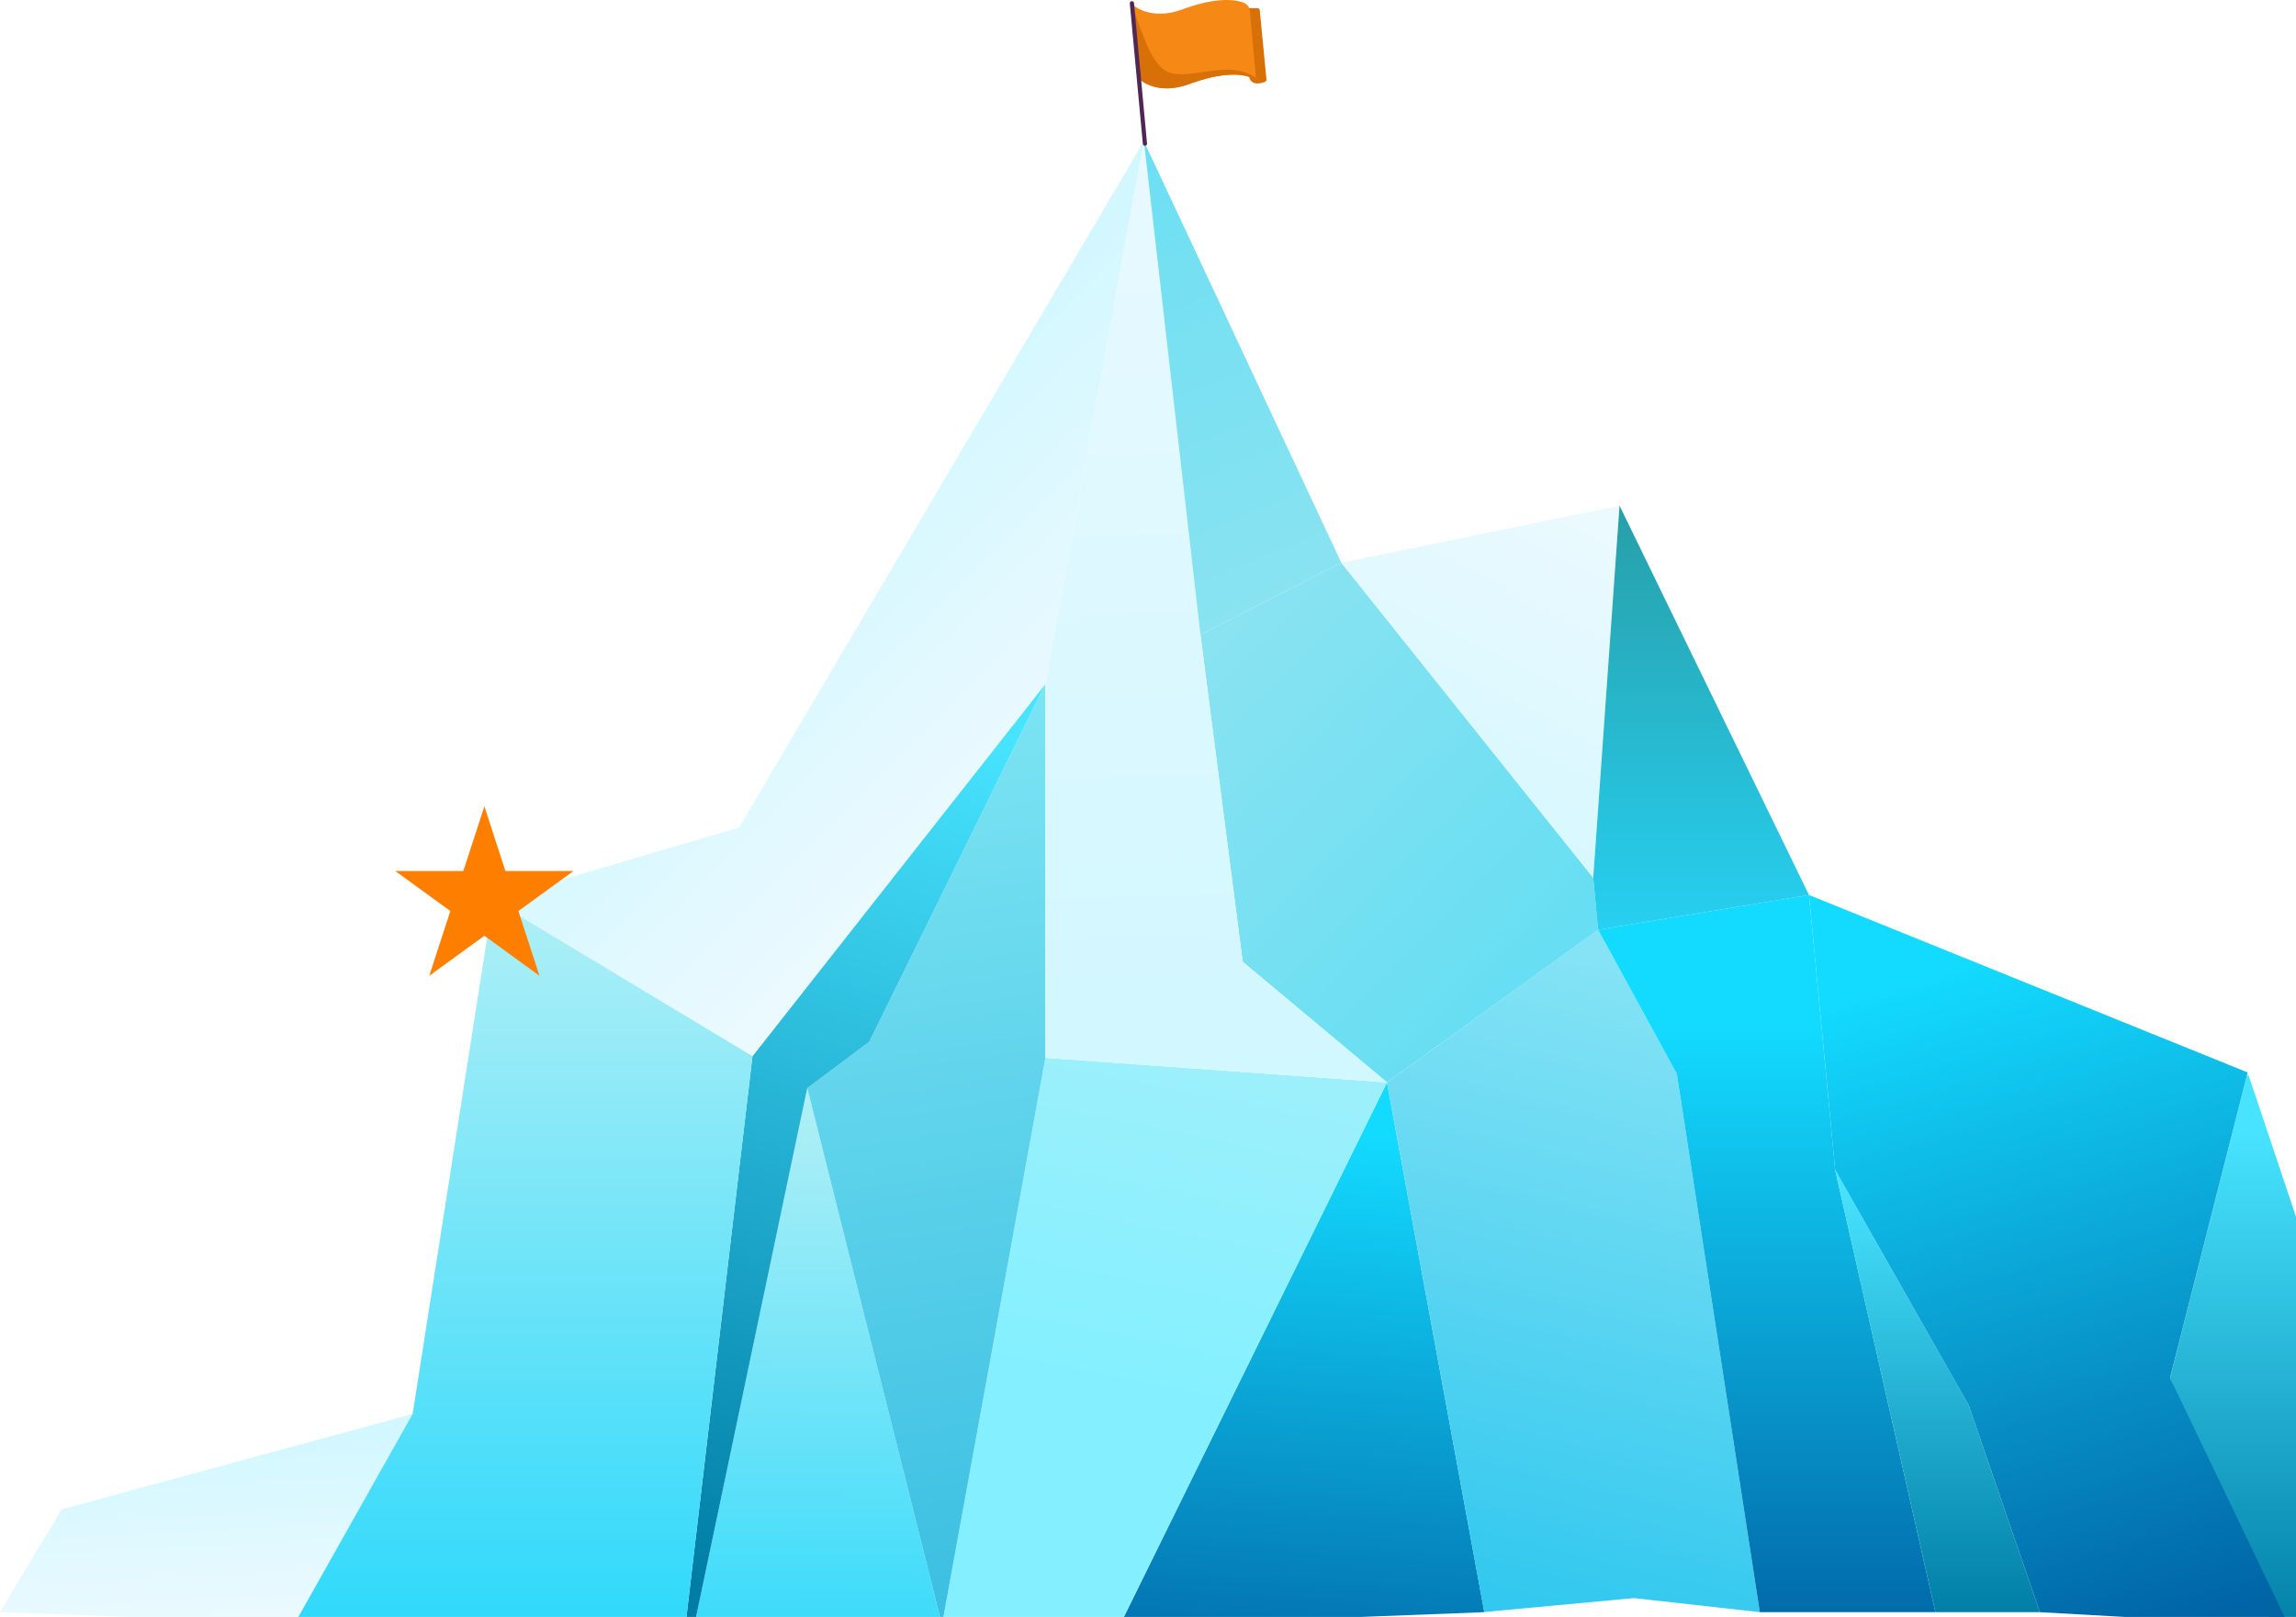 <svg width="504" height="355" viewBox="0 0 504 355" fill="none" xmlns="http://www.w3.org/2000/svg">
<path d="M534.568 361.064L498.989 357.046C488.089 330.762 476.91 303.865 476.408 302.665L476.388 302.623C476.369 302.571 476.369 302.513 476.388 302.461L493.201 236.264C493.215 236.213 493.246 236.169 493.288 236.137C493.33 236.106 493.382 236.089 493.434 236.089C493.487 236.089 493.538 236.106 493.581 236.137C493.623 236.169 493.653 236.213 493.668 236.264L534.36 357.906L534.549 354.82L534.568 361.064Z" fill="url(#paint0_linear_2152_3716)"/>
<path d="M325.833 353.96L245.694 357.05L245.741 356.949H245.745L304.457 237.641L325.814 353.86L325.833 353.96Z" fill="url(#paint1_linear_2152_3716)"/>
<path d="M325.415 353.96H325.308L325.331 353.86L325.415 353.96Z" fill="url(#paint2_linear_2152_3716)"/>
<path d="M386.319 353.96L358.657 350.867L325.415 353.96L325.33 353.86H325.813L304.457 237.641L350.794 204.133V204.137H350.798L368.081 235.762L386.284 353.86H386.3L386.319 353.96Z" fill="url(#paint3_linear_2152_3716)"/>
<path d="M245.864 356.949L245.817 357.049H206.281V356.949H206.733L206.772 356.737L229.48 232.253L304.457 237.641L245.74 356.949H245.864Z" fill="url(#paint4_linear_2152_3716)"/>
<path d="M304.457 237.637L272.788 211.165L263.507 139.36L294.438 123.547L349.735 192.722L350.794 204.138L304.457 237.637Z" fill="url(#paint5_linear_2152_3716)"/>
<path d="M206.853 357.049L149.709 363.228L149.713 363.131H151.092L177.205 238.906L206.772 356.737L206.776 356.741L206.853 357.049Z" fill="url(#paint6_linear_2152_3716)"/>
<path d="M229.481 150.143V232.253L206.776 356.741L206.772 356.737L177.205 238.906L190.814 228.736L229.481 150.143Z" fill="url(#paint7_linear_2152_3716)"/>
<path d="M229.481 150.143L190.814 228.736L177.205 238.906L151.092 363.132L151.069 363.228H149.713L149.724 363.132L165.169 231.875H165.173L229.481 150.143Z" fill="url(#paint8_linear_2152_3716)"/>
<path d="M424.87 353.961H386.3L386.284 353.86L368.081 235.763L350.798 204.137H350.794V204.133L397.1 196.501L402.845 256.851L424.831 353.86H424.855L424.87 353.961Z" fill="url(#paint9_linear_2152_3716)"/>
<path d="M447.795 353.96H424.855L424.832 353.86L402.846 256.851L432.158 308.524L447.741 353.86H447.772L447.795 353.96Z" fill="url(#paint10_linear_2152_3716)"/>
<path d="M502.992 357.05L447.772 353.961L447.741 353.86L432.157 308.524L402.845 256.851L397.1 196.501L493.39 235.454L493.189 236.252L476.373 302.446L476.353 302.531L476.392 302.612L476.408 302.654L502.439 356.949H502.961L502.992 357.05Z" fill="url(#paint11_linear_2152_3716)"/>
<path d="M229.481 150.143L165.173 231.879L108.229 197.592L162.228 181.699L251.096 31L229.481 150.143Z" fill="url(#paint12_linear_2152_3716)"/>
<path d="M229.48 232.249V150.143L251.096 31L263.507 139.359L272.788 211.164L304.457 237.637L229.48 232.249Z" fill="url(#paint13_linear_2152_3716)"/>
<path d="M263.507 139.359L294.438 123.547L251.096 31L263.507 139.359Z" fill="url(#paint14_linear_2152_3716)"/>
<path d="M294.438 123.547L349.736 192.721L355.508 111.016L294.438 123.547Z" fill="url(#paint15_linear_2152_3716)"/>
<path d="M350.794 204.137L349.735 192.721L355.508 111.016L397.1 196.501L350.794 204.137Z" fill="url(#paint16_linear_2152_3716)"/>
<path d="M83.303 356.949L83.296 357.007L83.299 357.05L0 353.96L13.543 331.391L90.579 310.441L83.303 356.949Z" fill="url(#paint17_linear_2152_3716)"/>
<path d="M465.33 302.607L465.291 302.53L465.31 302.446C465.297 302.5 465.304 302.557 465.33 302.607Z" fill="url(#paint18_linear_2152_3716)"/>
<path d="M165.169 231.875L149.724 363.131L149.713 363.228L86.363 360.139L83.287 360.042L64.393 356.949L90.579 310.441L108.225 197.592L165.169 231.875Z" fill="url(#paint19_linear_2152_3716)"/>
<path d="M106.326 177.028L110.943 191.237L125.884 191.237L113.797 200.019L118.414 214.229L106.326 205.447L94.239 214.229L98.856 200.019L86.768 191.237L101.709 191.237L106.326 177.028Z" fill="#FE7F00"/>
<g clip-path="url(#clip0_2152_3716)">
<path d="M274.211 16.908C274.258 17.201 274.673 19.072 277.666 17.993C277.773 17.954 277.864 17.881 277.925 17.785C277.986 17.689 278.014 17.575 278.004 17.462L276.537 2.242C276.525 2.116 276.466 1.998 276.372 1.913C276.277 1.828 276.155 1.781 276.028 1.781H274.3C274.232 1.781 274.164 1.795 274.101 1.821C274.038 1.848 273.981 1.887 273.934 1.936C273.886 1.985 273.849 2.043 273.824 2.106C273.799 2.17 273.787 2.238 273.789 2.306L274.203 16.844C274.206 16.866 274.208 16.886 274.211 16.908Z" fill="#D77107"/>
<path d="M275.752 17.58C273.062 15.873 268.054 15.873 261.084 18.445C254.113 21.017 250.379 17.58 250.379 17.58L248.857 1.189C248.857 1.189 252.593 4.625 259.562 2.055C265.562 -0.16 270.113 -0.467 272.977 0.58C273.348 0.717 273.674 0.957 273.915 1.271C274.156 1.586 274.303 1.962 274.339 2.357L275.752 17.58Z" fill="#F68816"/>
<path d="M270.184 15.322C267.494 15.179 264.854 15.736 262.204 16.074C259.974 16.361 257.262 16.68 255.36 15.203C254.463 14.506 253.765 13.512 253.157 12.565C252.463 11.46 251.888 10.285 251.442 9.06C250.511 6.566 249.226 4.065 248.947 1.386C248.943 1.346 248.943 1.306 248.947 1.266C248.887 1.217 248.856 1.189 248.856 1.189L250.379 17.58C250.379 17.58 254.115 21.017 261.084 18.445C268.053 15.873 273.065 15.873 275.752 17.58L275.706 17.084C274.119 15.954 272.156 15.428 270.184 15.322Z" fill="#D77107"/>
<path d="M248.008 0.758L248.086 1.585C248.155 2.332 248.224 3.08 248.293 3.828L248.603 7.165L248.979 11.209L249.393 15.653C249.53 17.149 249.668 18.645 249.806 20.139C249.937 21.532 250.066 22.927 250.195 24.321L250.524 27.855L250.76 30.396C250.797 30.796 250.823 31.199 250.872 31.598C250.872 31.616 250.872 31.632 250.877 31.65C250.898 31.877 251.187 32.028 251.419 31.992C251.475 31.984 251.53 31.965 251.579 31.936C251.628 31.908 251.671 31.869 251.705 31.824C251.739 31.778 251.764 31.727 251.778 31.672C251.792 31.616 251.795 31.559 251.786 31.503L251.709 30.671C251.64 29.923 251.571 29.176 251.502 28.429L251.191 25.091L250.816 21.047L250.402 16.602C250.264 15.107 250.126 13.613 249.988 12.117L249.6 7.935L249.272 4.401L249.034 1.865C248.996 1.464 248.97 1.062 248.922 0.662C248.922 0.645 248.922 0.627 248.922 0.611C248.901 0.384 248.612 0.233 248.38 0.269C248.323 0.276 248.269 0.295 248.22 0.324C248.171 0.353 248.128 0.391 248.094 0.436C248.06 0.482 248.035 0.534 248.021 0.589C248.007 0.644 248.004 0.701 248.013 0.758H248.008Z" fill="#4F2655"/>
</g>
<defs>
<linearGradient id="paint0_linear_2152_3716" x1="505.465" y1="361.662" x2="505.465" y2="247.931" gradientUnits="userSpaceOnUse">
<stop stop-color="#007DA5"/>
<stop offset="1" stop-color="#48E4FF"/>
</linearGradient>
<linearGradient id="paint1_linear_2152_3716" x1="293.163" y1="248.235" x2="284.305" y2="377.134" gradientUnits="userSpaceOnUse">
<stop stop-color="#13DBFF"/>
<stop offset="1" stop-color="#0064A5"/>
</linearGradient>
<linearGradient id="paint2_linear_2152_3716" x1="325.381" y1="353.876" x2="325.358" y2="353.968" gradientUnits="userSpaceOnUse">
<stop stop-color="#2B84AE"/>
<stop offset="1" stop-color="#11688B"/>
</linearGradient>
<linearGradient id="paint3_linear_2152_3716" x1="365.314" y1="213.752" x2="331.994" y2="351.455" gradientUnits="userSpaceOnUse">
<stop stop-color="#85E3F5"/>
<stop offset="1" stop-color="#32C8EF"/>
</linearGradient>
<linearGradient id="paint4_linear_2152_3716" x1="252.722" y1="305.323" x2="317.493" y2="-15.845" gradientUnits="userSpaceOnUse">
<stop stop-color="#84F0FF"/>
<stop offset="1" stop-color="#EFEFEF"/>
</linearGradient>
<linearGradient id="paint5_linear_2152_3716" x1="230.176" y1="114.021" x2="364.136" y2="248.231" gradientUnits="userSpaceOnUse">
<stop stop-color="#98E5EF"/>
<stop offset="1" stop-color="#58DCF5"/>
</linearGradient>
<linearGradient id="paint6_linear_2152_3716" x1="178.233" y1="368.666" x2="178.93" y2="239.6" gradientUnits="userSpaceOnUse">
<stop stop-color="#30D9FB"/>
<stop offset="1" stop-color="#B2F0F6"/>
</linearGradient>
<linearGradient id="paint7_linear_2152_3716" x1="194.264" y1="135.263" x2="254.438" y2="529.449" gradientUnits="userSpaceOnUse">
<stop stop-color="#83E8F5"/>
<stop offset="1" stop-color="#009DD2"/>
</linearGradient>
<linearGradient id="paint8_linear_2152_3716" x1="148.604" y1="346.999" x2="207.629" y2="157.315" gradientUnits="userSpaceOnUse">
<stop stop-color="#007DA5"/>
<stop offset="1" stop-color="#48E4FF"/>
</linearGradient>
<linearGradient id="paint9_linear_2152_3716" x1="387.834" y1="362.519" x2="387.834" y2="224.894" gradientUnits="userSpaceOnUse">
<stop stop-color="#0064A5"/>
<stop offset="1" stop-color="#13DBFF"/>
</linearGradient>
<linearGradient id="paint10_linear_2152_3716" x1="425.319" y1="355.572" x2="425.319" y2="259.289" gradientUnits="userSpaceOnUse">
<stop stop-color="#007DA5"/>
<stop offset="1" stop-color="#48E4FF"/>
</linearGradient>
<linearGradient id="paint11_linear_2152_3716" x1="479.955" y1="356.973" x2="437.652" y2="209.175" gradientUnits="userSpaceOnUse">
<stop stop-color="#0064A5"/>
<stop offset="1" stop-color="#13DBFF"/>
</linearGradient>
<linearGradient id="paint12_linear_2152_3716" x1="173.65" y1="108.301" x2="231.208" y2="165.967" gradientUnits="userSpaceOnUse">
<stop stop-color="#D1F7FF"/>
<stop offset="1" stop-color="#ECFAFF"/>
</linearGradient>
<linearGradient id="paint13_linear_2152_3716" x1="267.003" y1="236.029" x2="258.615" y2="-2.111" gradientUnits="userSpaceOnUse">
<stop stop-color="#D1F7FF"/>
<stop offset="1" stop-color="#ECFAFF"/>
</linearGradient>
<linearGradient id="paint14_linear_2152_3716" x1="300.377" y1="183.245" x2="210.938" y2="-33.985" gradientUnits="userSpaceOnUse">
<stop stop-color="#98E5EF"/>
<stop offset="1" stop-color="#58DCF5"/>
</linearGradient>
<linearGradient id="paint15_linear_2152_3716" x1="278.117" y1="180.785" x2="322.614" y2="94.144" gradientUnits="userSpaceOnUse">
<stop stop-color="#D1F7FF"/>
<stop offset="1" stop-color="#ECFAFF"/>
</linearGradient>
<linearGradient id="paint16_linear_2152_3716" x1="373.418" y1="221.82" x2="373.418" y2="100.618" gradientUnits="userSpaceOnUse">
<stop stop-color="#27D9FF"/>
<stop offset="1" stop-color="#2799A0"/>
</linearGradient>
<linearGradient id="paint17_linear_2152_3716" x1="44.3" y1="313.542" x2="46.672" y2="358.531" gradientUnits="userSpaceOnUse">
<stop stop-color="#D1F7FF"/>
<stop offset="1" stop-color="#ECFAFF"/>
</linearGradient>
<linearGradient id="paint18_linear_2152_3716" x1="465.337" y1="302.457" x2="465.303" y2="302.596" gradientUnits="userSpaceOnUse">
<stop stop-color="#85E3F5"/>
<stop offset="1" stop-color="#32C8EF"/>
</linearGradient>
<linearGradient id="paint19_linear_2152_3716" x1="114.783" y1="355.676" x2="114.783" y2="194.025" gradientUnits="userSpaceOnUse">
<stop stop-color="#30D9FB"/>
<stop offset="1" stop-color="#B2F0F6"/>
</linearGradient>
<clipPath id="clip0_2152_3716">
<rect width="30" height="32" fill="white" transform="translate(248.007)"/>
</clipPath>
</defs>
</svg>
